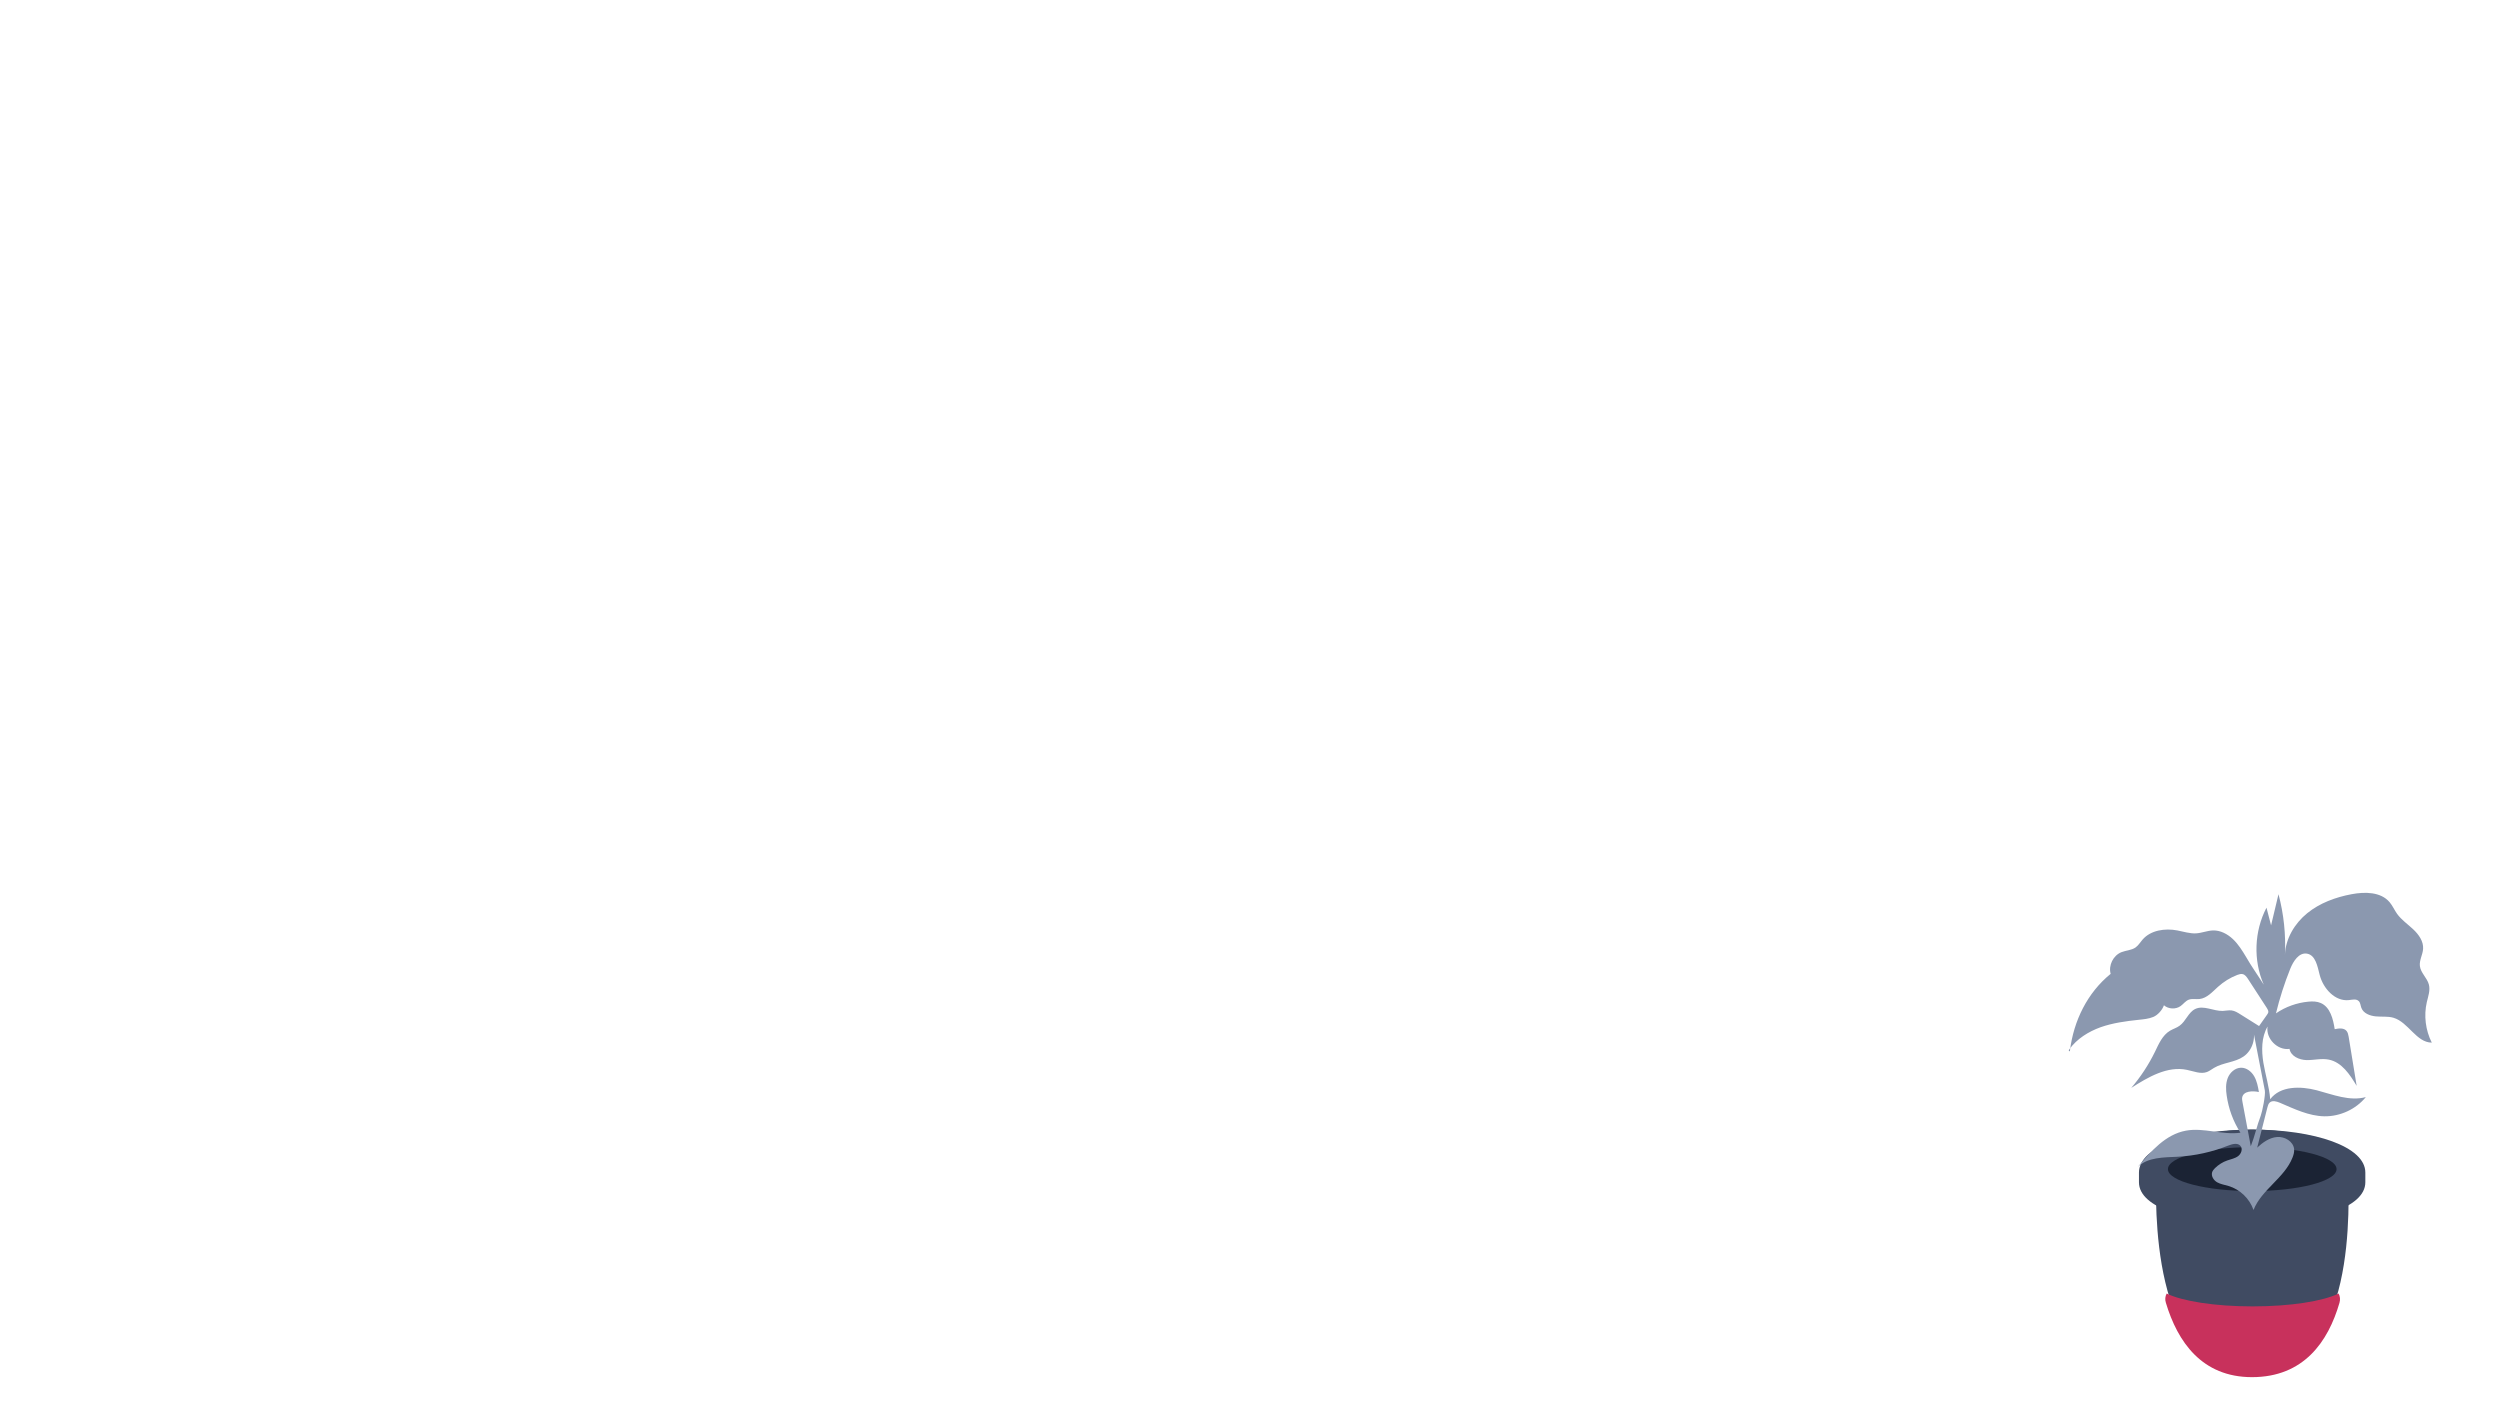 <ns0:svg xmlns:ns0="http://www.w3.org/2000/svg" version="1.1" id="Layer_4" x="0px" y="0px" viewBox="0 0 2562 1441" style="enable-background:new 0 0 2562 1441;" xml:space="preserve" width="2562.0" height="1441.0">
<ns0:style type="text/css">
	.st0{fill:#404B62;}
	.st1{fill:#1B2334;}
	.st2{fill:#8B98AF;}
	.st3{fill:#C8315C;}
</ns0:style>
<ns0:g>
	<ns0:path class="st0" d="M2406.5,1201.6c0,26.5,11.5,205-98.5,205c-106,0-98.5-178.5-98.5-205s44.1-44,98.5-44   C2362.4,1157.6,2406.5,1175.1,2406.5,1201.6z" />
	<ns0:path class="st0" d="M2424,1201.6c0-26.5-51.9-44-116-44c-64.1,0-116,17.5-116,44c0,1.7,0,8.3,0,10c0,26.5,51.9,42,116,42   c64.1,0,116-15.5,116-42C2424,1209.9,2424,1203.3,2424,1201.6z" />
	<ns0:ellipse class="st1" cx="2308.1" cy="1198.1" rx="86.4" ry="22.5" />
	<ns0:path class="st2" d="M2319.9,1009.1c-10.9-24.9-9.8-54.8,2.8-78.9c1.6,6,3.1,12.1,4.7,18.1c2.5-10.6,5.1-21.3,7.6-31.9   c5.4,20.2,7.6,41.3,6.6,62.2c0.6-16.6,9.9-32.2,22.8-42.7c12.9-10.5,29-16.4,45.4-19.5c13.7-2.6,30-2.5,39,8.1   c3.1,3.6,5,8.2,7.8,12.1c4.5,6.2,11,10.6,16.6,15.9c5.6,5.3,10.5,12.2,10,19.9c-0.4,6-4,11.6-3.3,17.6c0.8,7,7.4,12.1,9.2,18.9   c1.6,6-0.7,12.1-2.1,18.1c-3.2,13.9-1.3,28.8,5.1,41.5c-15.9-0.1-24-21-39.3-25.5c-5.8-1.7-12-0.8-18.1-1.4   c-6.1-0.6-12.7-3.1-14.8-8.8c-0.9-2.4-0.9-5.2-2.7-6.9c-2.5-2.5-6.6-1.4-10-1c-14.3,1.6-26.4-11.9-30-25.8   c-2.2-8.7-4.2-20.3-13-21.8c-8.2-1.4-14,7.7-17.1,15.4c-6,14.9-10.9,30.2-14.7,45.8c9.9-6.8,21.5-10.9,33.4-12   c4.2-0.4,8.6-0.3,12.5,1.4c9.7,4.2,12.7,16.4,14.3,26.8c4.3-0.9,9.5-1.5,12.2,1.9c1.3,1.6,1.7,3.8,2.1,5.9   c2.7,16.8,5.5,33.5,8.2,50.3c-6.9-11.6-15.3-24.3-28.6-26.9c-7.4-1.5-15.1,0.6-22.7,0.5c-7.6-0.2-16.2-4-17.5-11.5   c-12.3,1.8-24.5-10.6-22.5-22.9c-6.4,11-6.3,24.6-4.3,37.1c2.1,12.5,6,24.8,7,37.4c10.3-13.8,31-13.5,47.6-9.2   c16.6,4.4,33.8,11.5,50.4,7c-10.2,12.5-26.3,19.9-42.5,19.7c-16-0.3-30.9-7.6-45.6-13.9c-3.4-1.4-7.7-2.7-10.4-0.2   c-1.4,1.3-1.9,3.2-2.4,5.1c-3.5,13.7-6.9,27.4-10.4,41c5.8-5.3,12.6-10.2,20.4-10.8s16.5,4.5,17.4,12.3c0.3,3-0.5,5.9-1.6,8.7   c-8.2,21-31.8,32.9-40,53.8c-4-11.6-13.8-21.1-25.6-24.6c-4-1.2-8.2-1.8-11.7-3.8c-3.6-2.1-6.3-6.3-5.1-10.3c0.5-1.6,1.7-3,2.9-4.2   c3.6-3.5,8-6.3,12.7-7.9c3.7-1.3,7.8-2,11-4.4s5-7.3,2.5-10.4c-2.9-3.6-8.6-2-12.9-0.3c-16.3,6.5-33.6,10.3-51.1,11.3   c-14.6,0.8-31.1,0.3-41.4,10.6c13.5-16.2,28.6-33.5,49.4-37.3c18.4-3.4,37.3,4.7,55.9,2.1c-7.4-11.5-12.2-24.6-14.1-38.1   c-0.9-6-1.1-12.3,1.1-18c2.2-5.6,7.5-10.4,13.6-10.5c5.6-0.1,10.7,3.9,13.5,8.8s3.9,10.6,4.8,16.1c-6.6-1.4-15.8-1.1-17.1,5.5   c-0.3,1.6,0,3.2,0.3,4.8c2.8,15.1,5.6,30.2,8.5,45.3c4.1-10.4,6.2-20.9,10.2-31.3c1.5-3.9,5.1-21.3,4.2-25.9   c-4.1-21.3-8.3-42.6-12.4-63.9c3.6,10.3-0.4,22.9-9.4,29.1c-8.9,6.2-21,6.1-30.3,11.7c-2.4,1.4-4.6,3.2-7.2,4.2   c-6.5,2.4-13.6-0.8-20.5-2.2c-20.1-4.2-39.8,7.4-57.1,18.5c9.6-11.2,17.8-23.7,24.3-37c3.9-8.1,7.7-17,15.4-21.6   c3.2-1.9,6.8-2.9,9.8-5.1c6.5-4.6,9-13.8,16.1-17.2c8.6-4.1,18.6,2.3,28.2,2c3-0.1,6.1-0.9,9.1-0.5c3.2,0.4,6.1,2.2,8.8,3.9   c6.4,4,12.9,8,19.3,12.1c2.6-3.8,5.4-7.7,8.1-11.5c0.6-0.9,1.3-1.8,1.4-2.9c0.1-1.4-0.7-2.7-1.4-3.9c-6.5-10-12.9-19.9-19.4-29.9   c-1.4-2.1-3-4.4-5.4-5c-1.9-0.5-3.8,0.2-5.6,0.8c-7.3,2.8-14,7-19.8,12.2c-5.7,5.1-11.2,11.6-18.9,12.5c-3.7,0.4-7.6-0.6-11.1,0.7   c-3.3,1.3-5.4,4.4-8.3,6.5c-5,3.6-12.5,3.2-17.1-0.8c-1.6,4.8-6.3,10.1-11,12s-9.9,2.4-14.9,2.9c-13.2,1.4-26.5,3.2-39,7.6   c-12.5,4.5-24.3,11.9-32,22.6c-0.4,0.5-0.8,1.2-0.4,1.8c0.3,0.6,1.5-0.1,1-0.5c3.8-30.5,17.8-59.2,41.7-78.6   c-2.4-8.7,2.6-18.8,11-22.2c4.8-1.9,10.4-1.9,14.6-4.9c2.9-2.1,4.7-5.3,7.1-8c8.4-9.7,23-11.8,35.6-9.4c6.5,1.2,12.9,3.4,19.4,3   c5.8-0.4,11.4-2.8,17.2-3c7.6-0.2,14.9,3.7,20.4,8.9c5.5,5.2,9.6,11.8,13.5,18.3C2306.8,989.6,2314.6,1000.6,2319.9,1009.1z" />
	<ns0:path class="st3" d="M2308.5,1338.8c-38.8,0-72.4-5.4-88.1-13.2c-1.5,2.9-1.9,6.1-0.8,9.5c12,40,36.9,76.2,88.2,76.2   c53.1,0,78.1-36.3,89.7-76.2c1-3.4,0.6-6.6-0.9-9.5C2380.9,1333.4,2347.3,1338.8,2308.5,1338.8z" />
</ns0:g>
</ns0:svg>